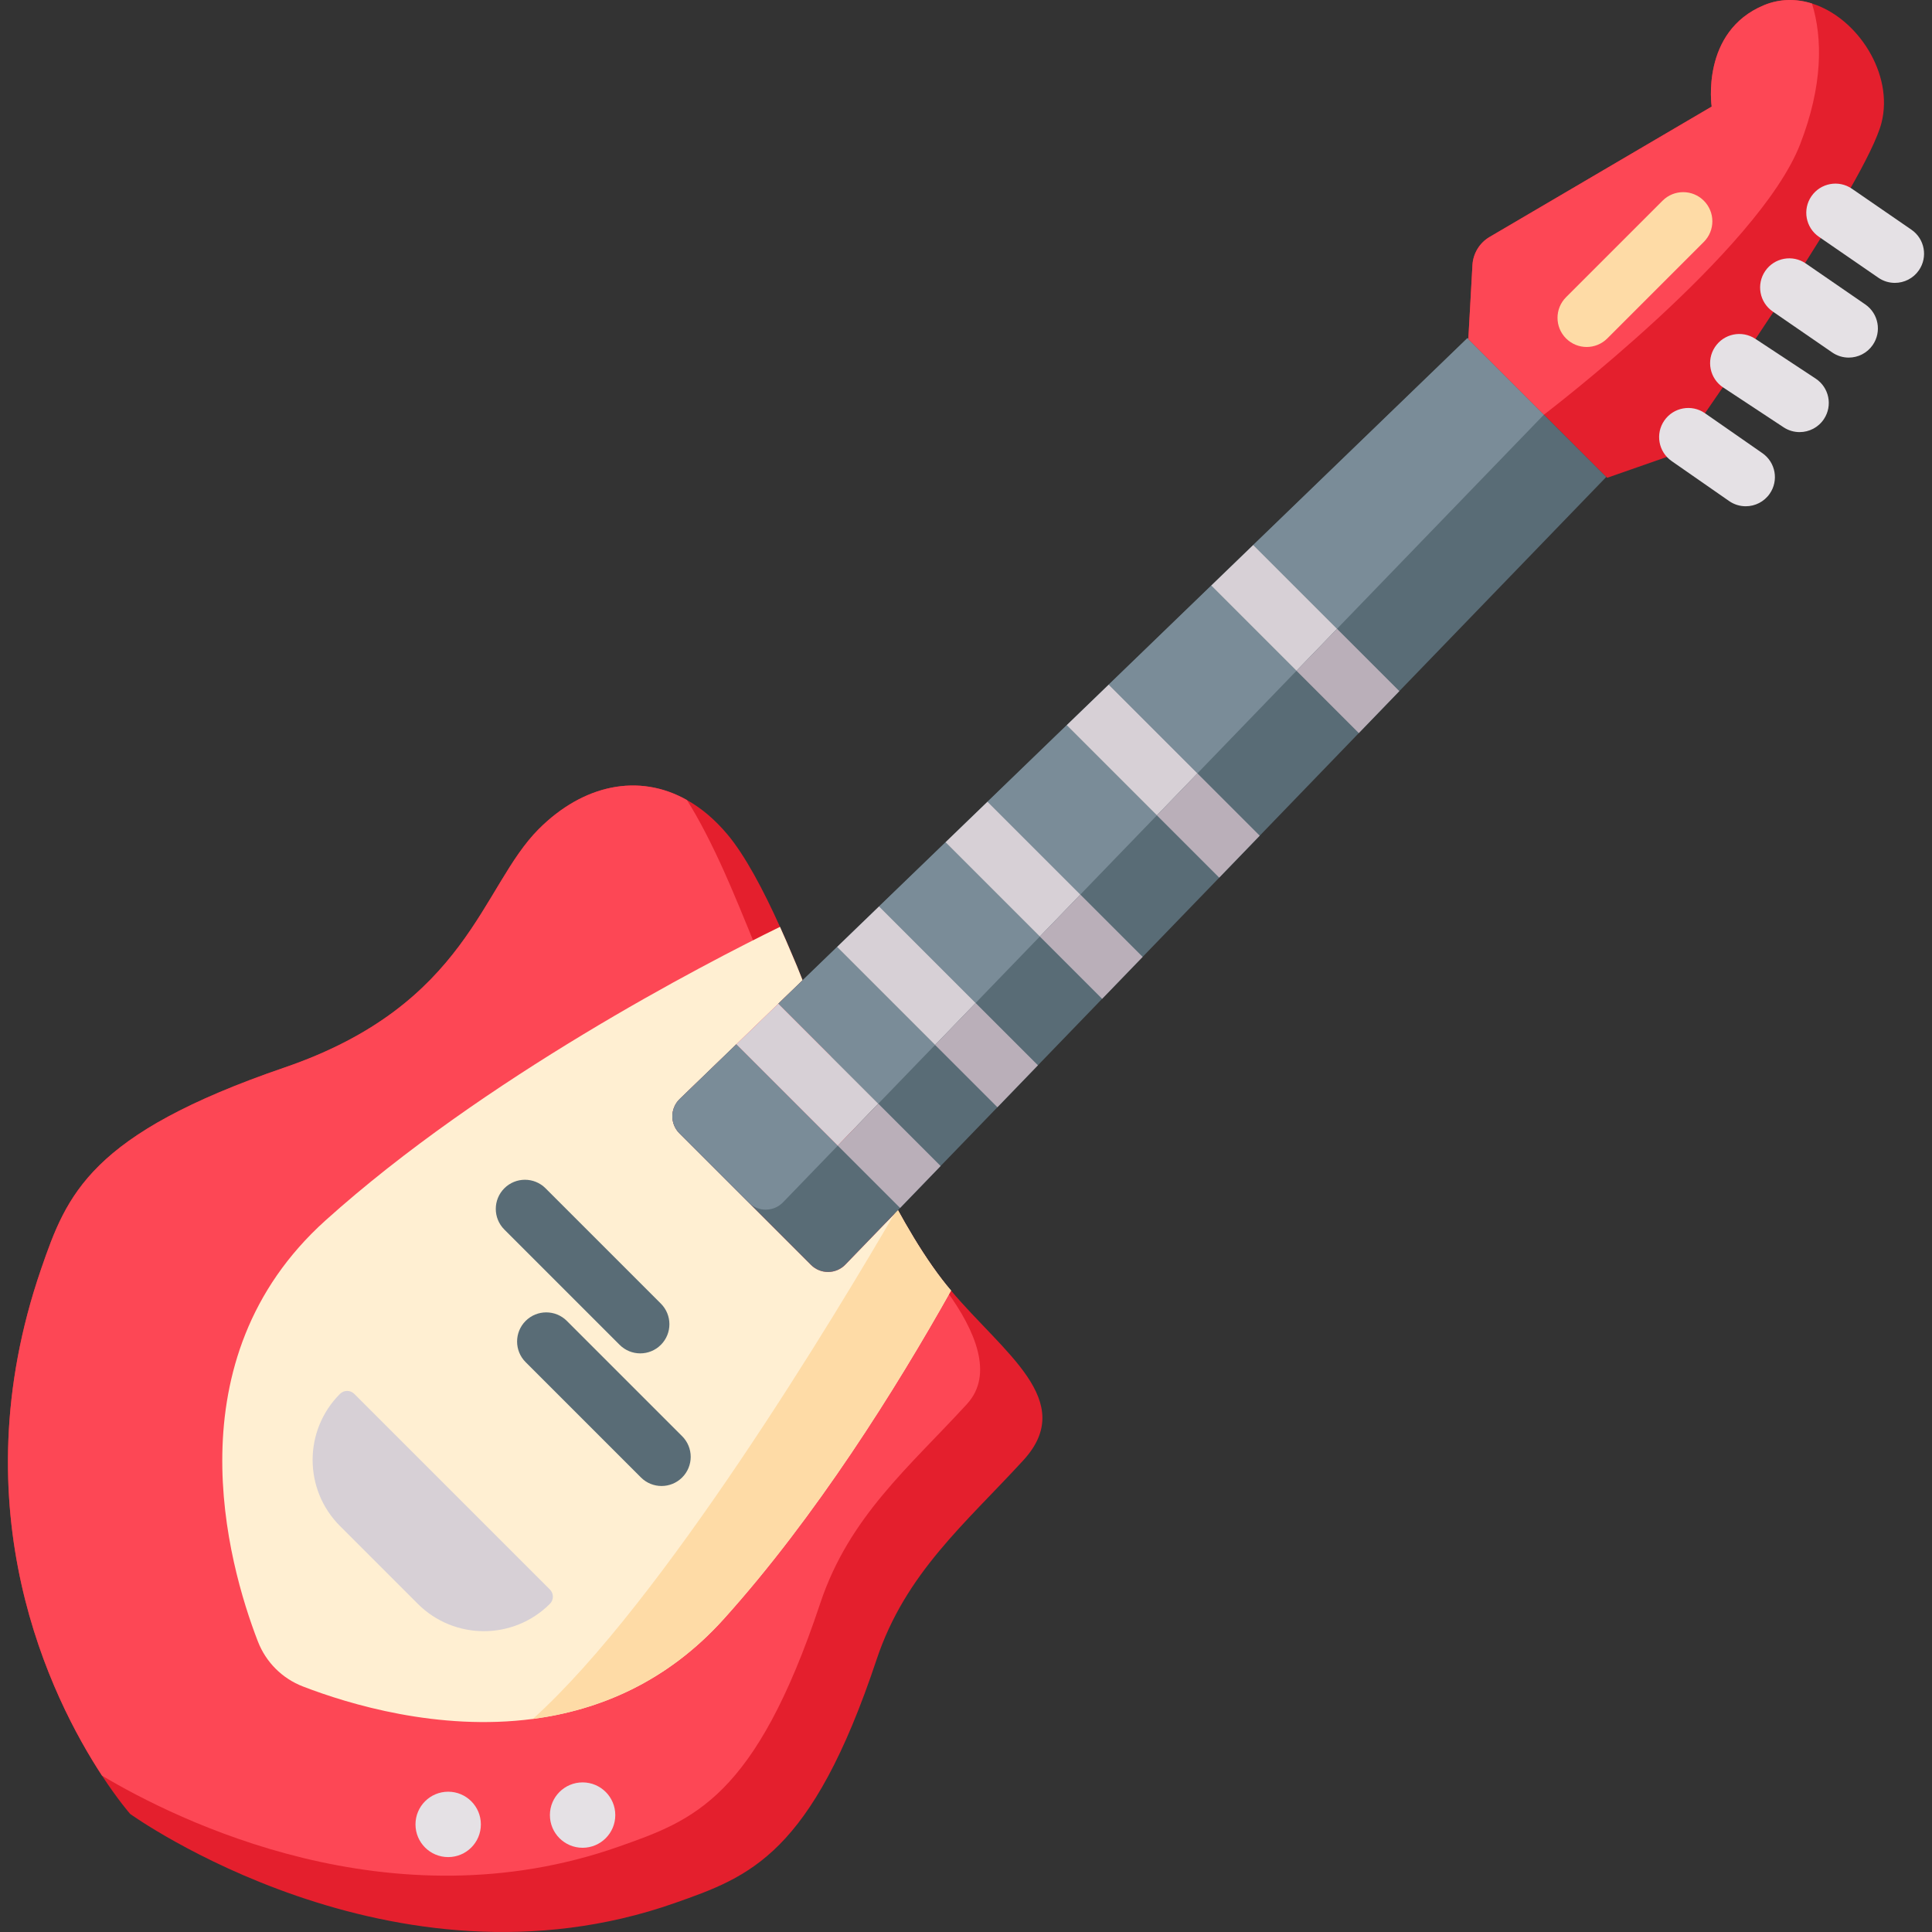 <svg id="Capa_1" enable-background="new 0 0 497.002 497.002" height="512" viewBox="0 0 497.002 497.002" width="512" xmlns="http://www.w3.org/2000/svg"><rect x="0" y="0" width="497.002" height="497.002" fill="#333333" stroke="none"/><g><path d="m263.244 375.659c-14.82 16.18-30.31 28.98-37.73 51.22-16.77 50.31-32.7 55.9-51.89 62.66-72.76 25.61-140.14-22.91-140.14-22.91s-3.04-3.45-7.24-9.85c-13.01-19.85-37.07-68.14-15.68-130.3 6.63-19.24 12.5-34.69 62.67-51.88 47.17-16.18 50.53-46.5 65.36-61.33 11.44-11.44 25.7-14.46 38.11-7.47 3.67 2.05 7.17 4.98 10.4 8.82 4.51 5.36 9.23 14.22 13.55 23.81 9.26 20.47 16.78 44.25 16.78 44.25s11.45 28.97 24.93 46.49c.73.96 1.5 1.9 2.29 2.83 13.51 16.1 32.61 28.38 18.59 43.66z" fill="#e41f2d"/><path d="m248.764 361.169c-14.82 16.18-30.32 28.98-37.74 51.22-16.76 50.31-32.69 55.91-51.88 62.66-58.56 20.61-113.62-6.78-132.9-18.27-13.01-19.85-37.07-68.14-15.68-130.3 6.63-19.24 12.5-34.69 62.67-51.88 47.17-16.18 50.53-46.5 65.36-61.33 11.44-11.44 25.7-14.46 38.11-7.47 3.2 5.05 6.43 11.42 9.46 18.14 9.27 20.47 28.23 73.23 41.71 90.74.74.96 34.9 31.21 20.89 46.49z" fill="#fd4755"/><path d="m244.651 332.001c-14.19 25.29-34.76 58.14-58.43 84.44-14.72 16.36-32.23 23.52-49.15 25.75-24.3 3.19-47.38-3.81-59.14-8.35-5.32-2.05-9.52-6.24-11.58-11.56-.02-.05-.04-.1-.06-.15-7.72-20.03-22.35-72.36 17.44-108.18 40.76-36.67 97.23-65.88 116.92-75.52 1.06 2.34 2.1 4.73 3.1 7.12.75 1.68 1.69 3.98 2.72 6.61l-6.25 6.04-10.79 10.43-14.574 14.078c-2.492 2.408-2.527 6.391-.076 8.841l33.842 33.842c2.45 2.45 6.432 2.416 8.84-.075l13.528-13.996c.61 1.1 1.23 2.21 1.86 3.31 2.94 5.14 6.16 10.19 9.51 14.54.73.96 1.5 1.9 2.29 2.83z" fill="#ffefd2"/><path d="m244.654 331.999c-14.19 25.29-34.76 58.14-58.43 84.44-14.72 16.36-32.23 23.52-49.15 25.75 33.44-30.11 77.69-103.57 93.74-131.2.67 1.21 1.35 2.43 2.04 3.64 2.94 5.14 6.16 10.19 9.51 14.54.73.96 1.5 1.9 2.29 2.83z" fill="#fedba6"/><path d="m413.221 122.681-53.25 55.11-10.42 10.79-25.49 26.4-10.42 10.79-19.7 20.38-10.42 10.79-16.52 17.1-10.42 10.79-14.61 15.12-10.42 10.79-.56.58-13.528 13.996c-2.408 2.491-6.39 2.525-8.84.075l-33.842-33.842c-2.45-2.45-2.416-6.434.076-8.841l14.574-14.078 26.09 26.08 10.42-10.79-25.72-25.72 6.25-6.04 8.87-8.57 10.79-10.42 17.11-16.51 10.79-10.42 20.38-19.7 10.79-10.42 26.39-25.5 10.79-10.42 55.11-53.23 19.69 19.69z" fill="#596c76"/><g fill="#7a8c98"><path d="m343.943 161.761-21.56-21.56 55.112-53.231 19.686 19.686z"/><path d="m308.029 198.948-22.825-22.826 26.389-25.498 21.927 21.927z"/><path d="m277.913 230.124-23.886-23.886 20.386-19.693 23.193 23.193z"/><path d="m250.973 258.012-24.841-24.841 17.105-16.51 24.254 24.253z"/><path d="m225.941 283.921-25.718-25.718 15.118-14.609 25.209 25.209z"/><path d="m192.596 309.364-17.816-17.816c-2.45-2.45-2.416-6.434.077-8.842l14.577-14.081 26.085 26.085-14.081 14.577c-2.408 2.493-6.392 2.528-8.842.077z"/></g><path d="m484.004 31.619c-3.85 14.97-42.4 70.48-50.93 82.65-1.08 1.54-2.62 2.7-4.4 3.32l-15.23 5.32-16.26-16.25-19.46-19.46 1.06-19c.16-3 1.82-5.72 4.42-7.25l57.12-33.53s-2.89-19.26 13.41-26.07c4.13-1.72 8.4-1.71 12.39-.45 11.74 3.69 21.11 18.14 17.88 30.72z" fill="#e41f2d"/><path d="m463.094 37.079c-10.7 27.59-65.91 69.58-65.91 69.58l-19.46-19.46 1.06-19c.16-3 1.82-5.72 4.42-7.25l57.12-33.53s-2.89-19.26 13.41-26.07c4.13-1.72 8.4-1.71 12.39-.45 2.78 8.979 2.79 21.16-3.03 36.18z" fill="#fd4755"/><path d="m107.473 412.576-20.013-20.013c-9.387-9.387-9.387-24.605 0-33.992 1.014-1.014 2.659-1.014 3.673 0l50.332 50.332c1.014 1.014 1.014 2.659 0 3.673-9.387 9.387-24.606 9.387-33.992 0z" fill="#d7d0d6"/><path d="m164.702 348.152c-1.919 0-3.839-.732-5.303-2.197l-29.662-29.662c-2.929-2.929-2.929-7.678 0-10.606 2.929-2.929 7.678-2.929 10.606 0l29.662 29.662c2.929 2.929 2.929 7.678 0 10.606-1.464 1.465-3.383 2.197-5.303 2.197z" fill="#596c76"/><path d="m170.182 382.268c-1.919 0-3.839-.732-5.303-2.197l-29.662-29.662c-2.929-2.929-2.929-7.678 0-10.606 2.929-2.929 7.678-2.929 10.606 0l29.662 29.662c2.929 2.929 2.929 7.678 0 10.606-1.464 1.465-3.384 2.197-5.303 2.197z" fill="#596c76"/><circle cx="115.293" cy="469.322" fill="#e5e1e5" r="8.41"/><circle cx="149.872" cy="466.926" fill="#e5e1e5" r="8.41"/><path d="m408.168 89.26c-1.919 0-3.839-.732-5.304-2.197-2.929-2.929-2.929-7.678 0-10.606l24.83-24.83c2.93-2.929 7.678-2.929 10.607 0s2.929 7.678 0 10.606l-24.83 24.83c-1.464 1.465-3.384 2.197-5.303 2.197z" fill="#fedba6"/><path d="m462.943 111.159c-1.417 0-2.851-.401-4.122-1.24l-15.529-10.24c-3.458-2.28-4.413-6.932-2.133-10.39 2.282-3.458 6.934-4.413 10.391-2.133l15.529 10.24c3.458 2.28 4.413 6.932 2.133 10.39-1.443 2.187-3.833 3.373-6.269 3.373z" fill="#e5e1e5"/><path d="m475.578 91.991c-1.466 0-2.947-.429-4.246-1.323l-15.299-10.534c-3.412-2.349-4.273-7.019-1.925-10.431 2.35-3.411 7.019-4.274 10.431-1.924l15.299 10.534c3.412 2.349 4.273 7.019 1.925 10.431-1.455 2.113-3.8 3.247-6.185 3.247z" fill="#e5e1e5"/><path d="m487.452 72.77c-1.466 0-2.947-.429-4.247-1.323l-15.298-10.534c-3.411-2.349-4.272-7.019-1.923-10.431 2.348-3.411 7.017-4.273 10.431-1.924l15.298 10.534c3.411 2.349 4.272 7.019 1.923 10.431-1.455 2.112-3.8 3.247-6.184 3.247z" fill="#e5e1e5"/><path d="m449.084 130.235c-1.478 0-2.971-.436-4.275-1.343l-14.785-10.284c-3.4-2.365-4.24-7.04-1.875-10.44s7.039-4.24 10.439-1.875l14.785 10.284c3.4 2.365 4.24 7.04 1.875 10.44-1.458 2.096-3.791 3.218-6.164 3.218z" fill="#e5e1e5"/><path d="m333.52 172.551-21.927-21.927 10.79-10.423 21.56 21.56z" fill="#d7d0d6"/><path d="m349.55 188.581-16.03-16.03 10.423-10.79 16.03 16.03z" fill="#baafb9"/><path d="m297.606 209.738-23.193-23.193 10.791-10.423 22.825 22.826z" fill="#d7d0d6"/><path d="m313.636 225.768-16.03-16.03 10.423-10.79 16.03 16.03z" fill="#baafb9"/><path d="m267.491 240.914-24.254-24.253 10.79-10.423 23.886 23.886z" fill="#d7d0d6"/><path d="m283.521 256.944-16.03-16.03 10.422-10.79 16.03 16.03z" fill="#baafb9"/><path d="m240.55 268.803-25.209-25.209 10.791-10.423 24.841 24.841z" fill="#d7d0d6"/><path d="m256.58 284.833-16.03-16.03 10.423-10.791 16.03 16.03z" fill="#baafb9"/><path d="m225.941 283.921-10.42 10.79-26.09-26.08 10.79-10.43z" fill="#d7d0d6"/><path d="m231.548 310.741-16.03-16.03 10.423-10.79 16.03 16.03z" fill="#baafb9"/></g></svg>